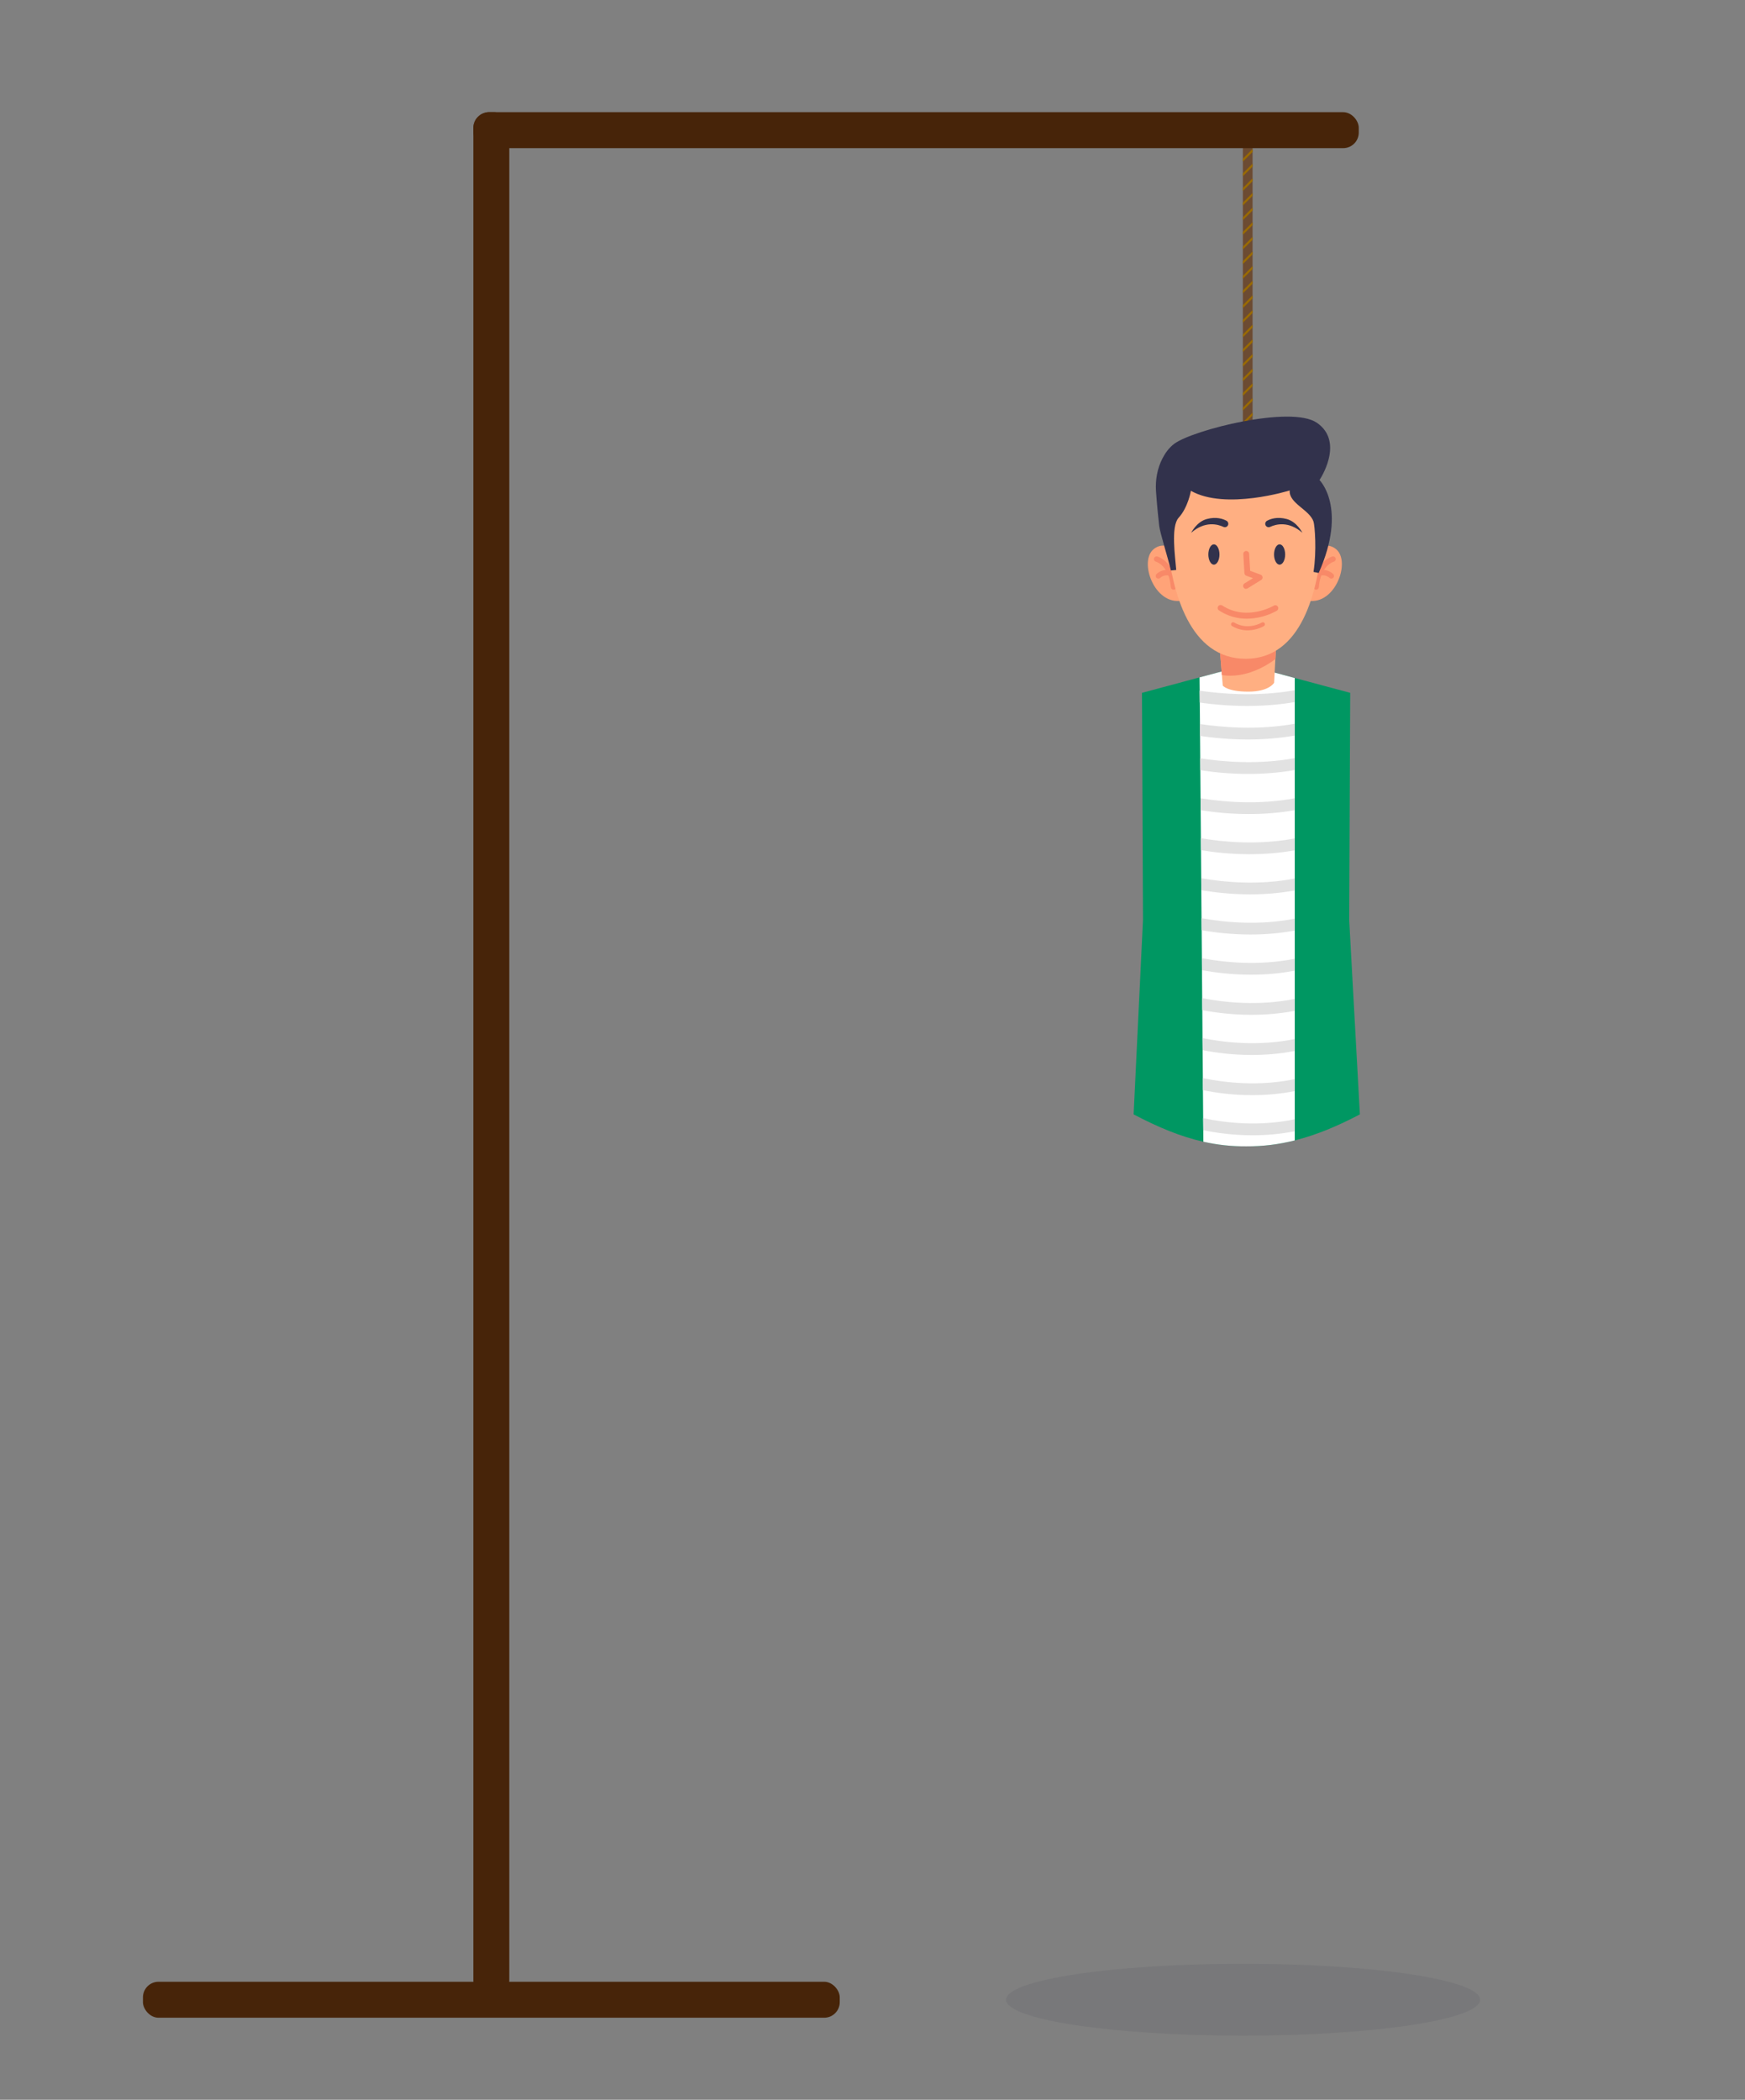 <?xml version="1.0" encoding="UTF-8"?>
<svg id="Calque_6" data-name="Calque 6" xmlns="http://www.w3.org/2000/svg" viewBox="0 0 448.85 540">
  <rect x="0" y="0" width="448.85" height="540" fill="#808080" stroke="none"/>
  <defs>
    <style>
      .cls-1 {
        fill: #472409;
      }

      .cls-2 {
        fill: #fff;
      }

      .cls-3 {
        fill: #f88968;
      }

      .cls-4 {
        fill: #996a00;
      }

      .cls-5 {
        fill: #e2e2e2;
      }

      .cls-6, .cls-7 {
        fill: #32324c;
      }

      .cls-8 {
        fill: #6c4b32;
      }

      .cls-7 {
        opacity: .1;
      }

      .cls-9 {
        fill: #ffaf82;
      }

      .cls-10 {
        fill: #ffa378;
      }

      .cls-11 {
        fill: #009762;
      }
    </style>
  </defs>
  <g>
    <rect class="cls-8" x="319.69" y="34.02" width="2.5" height="133.17"/>
    <polygon class="cls-4" points="322.19 34.55 322.19 35.3 319.69 37.8 319.69 37.05 322.19 34.55"/>
    <polygon class="cls-4" points="322.19 38.31 322.19 39.07 319.69 41.57 319.69 40.81 322.19 38.31"/>
    <polygon class="cls-4" points="322.19 42.08 322.19 42.84 319.69 45.34 319.69 44.58 322.19 42.08"/>
    <polygon class="cls-4" points="322.19 45.85 322.19 46.6 319.69 49.1 319.69 48.35 322.19 45.85"/>
    <polygon class="cls-4" points="322.19 49.61 322.19 50.36 319.69 52.86 319.69 52.11 322.19 49.61"/>
    <polygon class="cls-4" points="322.19 53.38 322.19 54.13 319.69 56.63 319.69 55.88 322.19 53.38"/>
    <polygon class="cls-4" points="322.19 57.15 322.19 57.89 319.69 60.39 319.69 59.65 322.19 57.15"/>
    <polygon class="cls-4" points="322.19 60.91 322.19 61.66 319.69 64.16 319.69 63.41 322.19 60.91"/>
    <polygon class="cls-4" points="322.19 64.67 322.19 65.43 319.69 67.93 319.69 67.17 322.19 64.67"/>
    <polygon class="cls-4" points="322.19 68.44 322.19 69.19 319.69 71.69 319.69 70.94 322.19 68.44"/>
    <polygon class="cls-4" points="322.19 72.2 322.19 72.96 319.69 75.46 319.69 74.7 322.19 72.2"/>
    <polygon class="cls-4" points="322.19 75.97 322.19 76.73 319.69 79.23 319.69 78.47 322.19 75.97"/>
    <polygon class="cls-4" points="322.19 79.74 322.19 80.49 319.69 82.99 319.69 82.24 322.19 79.74"/>
    <polygon class="cls-4" points="322.19 83.5 322.19 84.26 319.69 86.76 319.69 86 322.19 83.5"/>
    <polygon class="cls-4" points="322.19 87.27 322.19 88.03 319.69 90.53 319.69 89.77 322.19 87.27"/>
    <polygon class="cls-4" points="322.19 91.04 322.19 91.79 319.69 94.29 319.69 93.54 322.19 91.04"/>
    <polygon class="cls-4" points="322.19 94.8 322.19 95.55 319.69 98.05 319.69 97.3 322.19 94.8"/>
    <polygon class="cls-4" points="322.19 98.57 322.19 99.32 319.69 101.82 319.69 101.06 322.19 98.57"/>
    <polygon class="cls-4" points="322.19 102.34 322.19 103.09 319.69 105.59 319.69 104.83 322.19 102.34"/>
    <polygon class="cls-4" points="322.19 106.11 322.19 106.85 319.69 109.35 319.69 108.6 322.19 106.11"/>
    <polygon class="cls-4" points="322.19 109.86 322.19 110.62 319.69 113.12 319.69 112.36 322.19 109.86"/>
    <polygon class="cls-4" points="322.19 113.63 322.19 114.39 319.69 116.89 319.69 116.13 322.19 113.63"/>
    <polygon class="cls-4" points="322.19 117.4 322.19 118.15 319.69 120.65 319.69 119.9 322.19 117.4"/>
    <polygon class="cls-4" points="322.19 121.16 322.19 121.92 319.69 124.42 319.69 123.66 322.19 121.16"/>
    <polygon class="cls-4" points="322.19 124.93 322.19 125.69 319.69 128.19 319.69 127.43 322.19 124.93"/>
    <polygon class="cls-4" points="322.19 128.7 322.19 129.45 319.69 131.95 319.69 131.2 322.19 128.7"/>
    <polygon class="cls-4" points="322.19 132.47 322.19 133.21 319.69 135.71 319.69 134.97 322.19 132.47"/>
    <polygon class="cls-4" points="322.19 136.23 322.19 136.98 319.69 139.48 319.69 138.73 322.19 136.23"/>
    <polygon class="cls-4" points="322.19 140 322.19 140.75 319.69 143.25 319.69 142.5 322.19 140"/>
    <polygon class="cls-4" points="322.19 143.76 322.19 144.51 319.69 147.01 319.69 146.26 322.19 143.76"/>
    <polygon class="cls-4" points="322.19 147.52 322.19 148.28 319.69 150.78 319.69 150.02 322.19 147.52"/>
    <polygon class="cls-4" points="322.19 151.29 322.19 152.05 319.69 154.55 319.69 153.79 322.19 151.29"/>
    <polygon class="cls-4" points="322.19 155.06 322.19 155.81 319.69 158.31 319.69 157.56 322.19 155.06"/>
    <polygon class="cls-4" points="322.19 158.82 322.19 159.58 319.69 162.08 319.69 161.32 322.19 158.82"/>
    <polygon class="cls-4" points="322.19 162.59 322.19 163.35 319.69 165.85 319.69 165.09 322.19 162.59"/>
    <polygon class="cls-4" points="322.19 166.36 322.19 167.11 322.11 167.19 321.36 167.19 322.19 166.36"/>
  </g>
  <g>
    <ellipse class="cls-7" cx="319.76" cy="514.27" rx="60.97" ry="9.25"/>
    <g>
      <g>
        <path class="cls-11" d="m349.79,286.59c-5.86,3.07-11.3,5.33-16.75,6.69-4.1,1.03-8.21,1.55-12.52,1.52-3.81.03-7.42-.38-10.99-1.18-5.83-1.31-11.57-3.69-17.94-7.03l2.41-50.04-.26-58.37,14.82-3.98,4.46-1.19c2.46-.66,4.98-.98,7.5-1,2.52.02,5.04.34,7.5,1l5.02,1.35,14.26,3.82-.26,58.37,2.75,50.04Z"/>
        <g>
          <path class="cls-2" d="m333.04,174.36v118.92c-4.1,1.03-8.21,1.55-12.52,1.52-3.81.03-7.42-.38-10.99-1.18l-.02-2.96-.03-3.1-.06-7.2-.02-3.1-.06-7.19-.03-3.1-.05-7.19-.03-3.09-.06-7.19-.02-3.08-.06-7.2-.03-3.09-.06-7.2-.02-3.08-.06-7.21-.02-3.07-.06-7.22-.03-3.06-.06-7.22-.02-3.06-.06-7.21-.02-3.06-.06-7.23-.03-3.05v-.26l4.46-1.19c2.46-.66,4.98-.98,7.5-1,2.52.02,5.04.34,7.5,1l4.97,1.34h.05Z"/>
          <g>
            <path class="cls-5" d="m333.04,177.53v3.02c-4.27.74-8.44,1-12.27,1-4.74,0-8.96-.41-12.18-.87l-.03-3.05c5.67.82,14.9,1.57,24.43-.11h.05Z"/>
            <path class="cls-5" d="m333.04,186.13v3.04c-4.21.73-8.32,1-12.09,1-4.78,0-9.04-.43-12.28-.91l-.02-3.06c5.68.85,14.88,1.63,24.39-.07Z"/>
            <path class="cls-5" d="m333.04,194.97v3.06c-4.15.73-8.2,1-11.92,1-4.81,0-9.09-.45-12.37-.96l-.02-3.06c5.67.89,14.82,1.71,24.31-.04Z"/>
            <path class="cls-5" d="m333.04,205.29v3.06c-4.1.73-8.09,1-11.77,1-4.83,0-9.13-.47-12.43-1l-.03-3.06c5.67.92,14.77,1.77,24.23,0Z"/>
            <path class="cls-5" d="m333.04,215.62v3.05c-4.04.73-7.98,1.01-11.63,1.01-4.86,0-9.18-.49-12.49-1.04l-.02-3.07c5.66.96,14.7,1.83,24.14.05Z"/>
            <path class="cls-5" d="m333.04,225.93v3.06c-4,.74-7.89,1.01-11.49,1.01-4.88,0-9.22-.51-12.55-1.07l-.02-3.08c5.65,1,14.65,1.9,24.06.08Z"/>
            <path class="cls-5" d="m333.04,236.25v3.06c-3.95.74-7.81,1.02-11.37,1.02-4.88,0-9.23-.52-12.58-1.11l-.03-3.09c5.65,1.03,14.59,1.96,23.98.12Z"/>
            <path class="cls-5" d="m333.04,246.57v3.06c-3.92.75-7.73,1.03-11.25,1.03-4.9,0-9.25-.54-12.62-1.16l-.02-3.08c5.64,1.06,14.53,2.01,23.89.15Z"/>
            <path class="cls-5" d="m333.04,256.89v3.07c-3.88.74-7.65,1.02-11.15,1.02-4.9,0-9.25-.56-12.63-1.2l-.03-3.09c5.63,1.11,14.48,2.08,23.81.2Z"/>
            <path class="cls-5" d="m333.04,267.21v3.06c-3.85.75-7.58,1.04-11.05,1.04-4.9,0-9.26-.58-12.65-1.24l-.03-3.1c5.63,1.14,14.42,2.14,23.73.24Z"/>
            <path class="cls-5" d="m333.04,277.52v3.08c-3.82.75-7.52,1.04-10.95,1.04-4.91,0-9.27-.59-12.67-1.28l-.02-3.1c5.62,1.17,14.36,2.19,23.64.26Z"/>
            <path class="cls-5" d="m333.04,287.84v3.08c-3.79.75-7.45,1.04-10.86,1.04-4.9,0-9.26-.6-12.67-1.3l-.03-3.1c5.61,1.19,14.31,2.23,23.56.28Z"/>
          </g>
        </g>
      </g>
      <g>
        <g>
          <path class="cls-9" d="m328.31,164.66l-.26,4.85-.32,6.07s-1.21,2.29-6.65,2.29-6.56-1.56-6.56-1.56l-.22-2.69-.73-8.95h14.74Z"/>
          <path class="cls-3" d="m328.31,164.66l-.26,4.85c-2.27,1.7-7.65,5.04-13.75,4.1l-.73-8.95h14.74Z"/>
        </g>
        <g>
          <path class="cls-10" d="m304.27,142.62s-4.17-4.08-7.5-1.42c-3.93,3.15.18,14.47,7.16,13.27l.34-11.85Z"/>
          <g>
            <path class="cls-3" d="m301.83,151.65c-.35-.01-.63-.28-.66-.63-.45-5.57-3.71-6.54-3.85-6.58-.37-.1-.58-.48-.48-.84.1-.37.47-.59.84-.49.18.05,4.34,1.2,4.87,7.8.03.38-.25.71-.63.74-.03,0-.05,0-.08,0Z"/>
            <path class="cls-3" d="m297.93,148.81c-.16,0-.32-.07-.45-.19-.28-.26-.29-.7-.02-.98.06-.06,1.48-1.52,3.72-.94.37.09.59.47.5.84-.09.37-.47.59-.84.5-1.48-.38-2.37.54-2.38.55-.14.15-.33.22-.52.21Z"/>
          </g>
        </g>
        <g>
          <path class="cls-10" d="m336.13,142.62s4.17-4.08,7.5-1.42c3.93,3.15-.18,14.47-7.16,13.27l-.34-11.85Z"/>
          <g>
            <path class="cls-3" d="m338.57,151.65c.35-.01.63-.28.66-.63.45-5.57,3.71-6.54,3.85-6.58.37-.1.58-.48.48-.84-.1-.37-.47-.59-.84-.49-.18.05-4.34,1.2-4.87,7.8-.03.38.25.71.63.74.03,0,.05,0,.08,0Z"/>
            <path class="cls-3" d="m342.47,148.81c.16,0,.32-.07.45-.19.28-.26.29-.7.02-.98-.06-.06-1.48-1.52-3.72-.94-.37.09-.59.47-.5.84.09.37.47.59.84.5,1.48-.38,2.37.54,2.38.55.14.15.33.22.52.21Z"/>
          </g>
        </g>
        <path class="cls-9" d="m320.41,169.42c-14.41,0-18.86-17.11-20.18-29.64-1.22-11.55,7.75-21.73,19.36-21.87.15,0,.31,0,.47,0,.19,0,.39,0,.58,0,11.47.15,20.41,10.06,19.42,21.49-1.1,12.69-5.24,30.02-19.64,30.02Z"/>
        <path class="cls-6" d="m338.7,108.7c7.31,5,.7,14.75.7,14.75,0,0,7.28,7.12-.21,23.9l-1.33-.27c.85-5.37.34-11.91,0-12.94-1.01-3.07-6.39-4.7-6.12-8.01,0,0-16.49,5.16-25.42.09,0,0-.7,4.25-3.15,6.93-2.05,2.24-.88,10.05-.62,13.43l-1.37.13c-.81-3.44-2.79-9.64-3.01-11.46-.13-1.15-.62-5.71-.83-8.98-.18-2.86.33-5.74,1.62-8.29.72-1.41,1.71-2.83,3.08-3.85,4.79-3.57,30.03-9.95,36.66-5.42Z"/>
        <path class="cls-6" d="m313.67,142.6c0,1.44-.64,2.61-1.43,2.61-.79,0-1.43-1.17-1.43-2.61,0-1.44.64-2.61,1.43-2.61.79,0,1.43,1.17,1.43,2.61Z"/>
        <path class="cls-6" d="m306.39,137.02s1.38-2.83,4.02-3.54c2.45-.66,4.2-.03,5.08.45.38.21.55.67.4,1.08h0c-.18.48-.73.71-1.2.49-1.48-.69-4.75-1.58-8.3,1.52Z"/>
        <path class="cls-6" d="m327.71,142.6c0,1.44.64,2.61,1.43,2.61.79,0,1.43-1.17,1.43-2.61,0-1.44-.64-2.61-1.43-2.61-.79,0-1.43,1.17-1.43,2.61Z"/>
        <path class="cls-6" d="m335,137.02s-1.38-2.83-4.02-3.54c-2.45-.66-4.2-.03-5.08.45-.38.21-.55.67-.4,1.08h0c.18.48.73.71,1.2.49,1.48-.69,4.75-1.58,8.3,1.52Z"/>
        <path class="cls-3" d="m320.44,151.44c-.23-.02-.44-.15-.57-.36-.22-.36-.11-.83.25-1.05l2.17-1.34-1.7-.63c-.28-.1-.48-.37-.5-.67l-.29-4.89c-.02-.42.29-.78.71-.8.42-.03.78.29.8.71l.26,4.39,2.7.99c.27.1.46.35.49.64.03.29-.11.57-.36.72l-3.5,2.16c-.15.09-.31.13-.47.11Z"/>
        <path class="cls-3" d="m323.65,158.81c-2.81.56-6.5.53-10.1-1.83-.35-.23-.45-.7-.22-1.05.23-.35.7-.45,1.05-.22,6.31,4.14,13.2.09,13.27.05.36-.22.82-.1,1.04.26.21.36.1.82-.26,1.04-.15.09-2.05,1.21-4.78,1.75Z"/>
        <path class="cls-3" d="m321.08,162.1c-1.26.03-2.71-.23-4.18-1.1-.25-.15-.33-.48-.18-.73.15-.25.48-.33.73-.18,3.53,2.1,6.97.1,7.11.01.25-.15.58-.07.73.18s.07.58-.18.73c-.11.06-1.76,1.04-4.02,1.09Z"/>
      </g>
    </g>
  </g>
  <rect class="cls-1" x="36.77" y="509.65" width="179.23" height="9.25" rx="4" ry="4"/>
  <rect class="cls-1" x="121.76" y="28.85" width="227.74" height="9.25" rx="4" ry="4"/>
  <rect class="cls-1" x="-115.82" y="266.43" width="484.42" height="9.25" rx="4" ry="4" transform="translate(-144.68 397.44) rotate(-90)"/>
</svg>